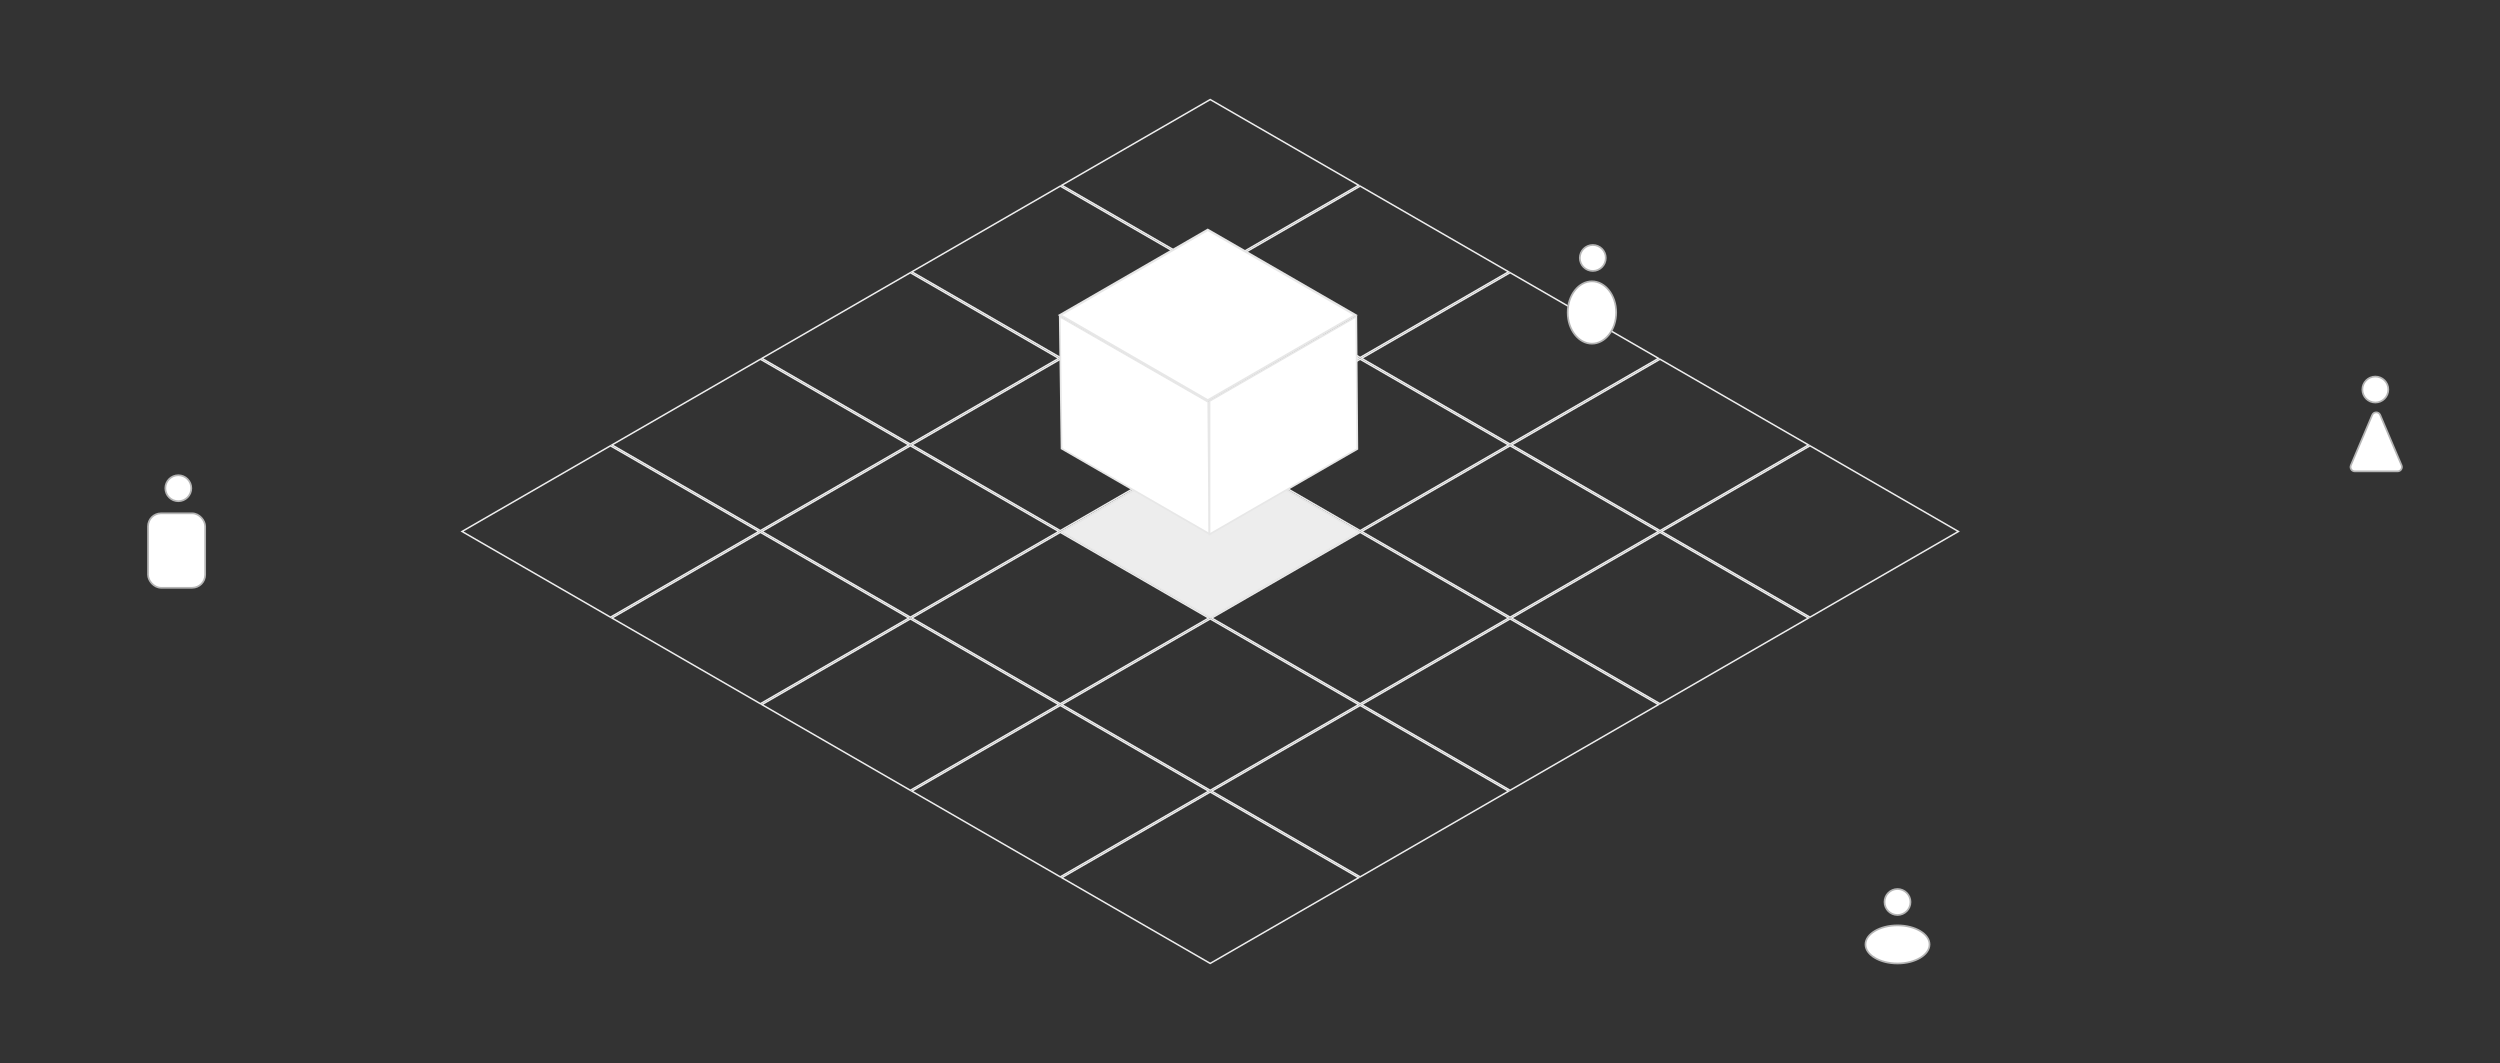 <svg width="1444" height="614" viewBox="0 0 1444 614" fill="none" xmlns="http://www.w3.org/2000/svg">
<rect x="0" y="0" width="1444" height="614" fill="#333333" stroke="none"/>
<rect x="0.866" width="99" height="99" transform="matrix(0.866 -0.5 0.866 0.5 266.116 307.416)" stroke="#EEEEEE"/>
<rect x="0.866" width="99" height="99" transform="matrix(0.866 -0.5 0.866 0.5 352.721 257.419)" stroke="#EEEEEE"/>
<rect x="0.866" width="99" height="99" transform="matrix(0.866 -0.5 0.866 0.5 439.323 207.423)" stroke="#EEEEEE"/>
<rect x="0.866" width="99" height="99" transform="matrix(0.866 -0.5 0.866 0.5 525.929 157.426)" stroke="#EEEEEE"/>
<rect x="0.866" width="99" height="99" transform="matrix(0.866 -0.5 0.866 0.5 612.534 107.429)" stroke="#EEEEEE"/>
<rect x="0.866" width="99" height="99" transform="matrix(0.866 -0.5 0.866 0.5 352.721 357.413)" stroke="#EEEEEE"/>
<rect x="0.866" width="99" height="99" transform="matrix(0.866 -0.5 0.866 0.5 439.327 307.416)" stroke="#EEEEEE"/>
<rect x="0.866" width="99" height="99" transform="matrix(0.866 -0.5 0.866 0.5 525.929 257.42)" stroke="#EEEEEE"/>
<rect x="0.866" width="99" height="99" transform="matrix(0.866 -0.5 0.866 0.5 612.534 207.423)" stroke="#EEEEEE"/>
<rect x="0.866" width="99" height="99" transform="matrix(0.866 -0.5 0.866 0.5 699.139 157.426)" stroke="#EEEEEE"/>
<rect x="0.866" width="99" height="99" transform="matrix(0.866 -0.5 0.866 0.5 439.323 407.41)" stroke="#EEEEEE"/>
<rect x="0.866" width="99" height="99" transform="matrix(0.866 -0.5 0.866 0.5 525.929 357.412)" stroke="#EEEEEE"/>
<rect x="0.866" width="99" height="99" transform="matrix(0.866 -0.5 0.866 0.5 612.53 307.416)" stroke="#EEEEEE"/>
<rect x="0.866" width="99" height="99" transform="matrix(0.866 -0.5 0.866 0.5 699.136 257.419)" stroke="#EEEEEE"/>
<rect x="0.866" width="99" height="99" transform="matrix(0.866 -0.5 0.866 0.5 785.741 207.422)" stroke="#EEEEEE"/>
<rect x="0.866" width="99" height="99" transform="matrix(0.866 -0.5 0.866 0.5 525.929 457.407)" stroke="#EEEEEE"/>
<rect x="0.866" width="99" height="99" transform="matrix(0.866 -0.5 0.866 0.5 612.534 407.41)" stroke="#EEEEEE"/>
<rect x="0.866" width="99" height="99" transform="matrix(0.866 -0.5 0.866 0.5 699.136 357.413)" stroke="#EEEEEE"/>
<rect x="0.866" width="99" height="99" transform="matrix(0.866 -0.5 0.866 0.5 785.741 307.416)" stroke="#EEEEEE"/>
<rect x="0.866" width="99" height="99" transform="matrix(0.866 -0.5 0.866 0.5 872.346 257.419)" stroke="#EEEEEE"/>
<rect x="0.866" width="99" height="99" transform="matrix(0.866 -0.5 0.866 0.5 612.534 507.404)" stroke="#EEEEEE"/>
<rect x="0.866" width="99" height="99" transform="matrix(0.866 -0.5 0.866 0.5 699.139 457.407)" stroke="#EEEEEE"/>
<rect x="0.866" width="99" height="99" transform="matrix(0.866 -0.5 0.866 0.5 785.741 407.411)" stroke="#EEEEEE"/>
<rect x="0.866" width="99" height="99" transform="matrix(0.866 -0.5 0.866 0.5 872.346 357.413)" stroke="#EEEEEE"/>
<rect x="0.866" width="99" height="99" transform="matrix(0.866 -0.5 0.866 0.5 958.952 307.416)" stroke="#EEEEEE"/>
<circle cx="1096" cy="521" r="7.5" fill="white" stroke="#B5B5B5"/>
<path d="M1114.5 545.5C1114.5 548.433 1112.53 551.172 1109.18 553.204C1105.83 555.23 1101.17 556.5 1096 556.5C1090.83 556.5 1086.17 555.23 1082.82 553.204C1079.47 551.172 1077.5 548.433 1077.5 545.5C1077.5 542.567 1079.47 539.828 1082.82 537.796C1086.17 535.77 1090.83 534.5 1096 534.5C1101.17 534.5 1105.83 535.77 1109.18 537.796C1112.53 539.828 1114.5 542.567 1114.5 545.5Z" fill="white" stroke="#B5B5B5"/>
<circle cx="920" cy="149" r="7.5" fill="white" stroke="#B5B5B5"/>
<path d="M933.5 180.5C933.5 190.561 927.125 198.5 919.5 198.5C911.875 198.5 905.5 190.561 905.5 180.5C905.5 170.439 911.875 162.5 919.5 162.5C927.125 162.5 933.5 170.439 933.5 180.5Z" fill="white" stroke="#B5B5B5"/>
<rect y="0.5" width="99" height="99" transform="matrix(0.866 0.5 -0.866 0.5 699.581 257.492)" fill="#EDEDED" stroke="#E7E7E7"/>
<rect y="0.75" width="98.5" height="98.5" transform="matrix(0.866 0.5 -0.866 0.5 698.251 132.375)" fill="white" stroke="#E7E7E7" stroke-width="1.5"/>
<path d="M613.159 259.091L612.125 182.857L697.889 232.148L698.533 308.377L613.159 259.091Z" fill="white" stroke="#E7E7E7"/>
<path d="M783.989 259.34L783.395 182.848L698.609 231.647L698.61 308.629L783.989 259.34Z" fill="white" stroke="#E7E7E7"/>
<circle cx="103" cy="282" r="7.5" fill="white" stroke="#B5B5B5"/>
<rect x="85.5" y="296.5" width="33" height="43" rx="7.5" fill="white" stroke="#B5B5B5"/>
<circle cx="1372" cy="225" r="7.5" fill="white" stroke="#B5B5B5"/>
<path d="M1374.8 239.695L1387.15 268.772C1387.85 270.421 1386.64 272.25 1384.85 272.25H1360.15C1358.36 272.25 1357.15 270.421 1357.85 268.772L1370.2 239.695C1371.06 237.665 1373.94 237.665 1374.8 239.695Z" fill="white" stroke="#B5B5B5"/>
</svg>
